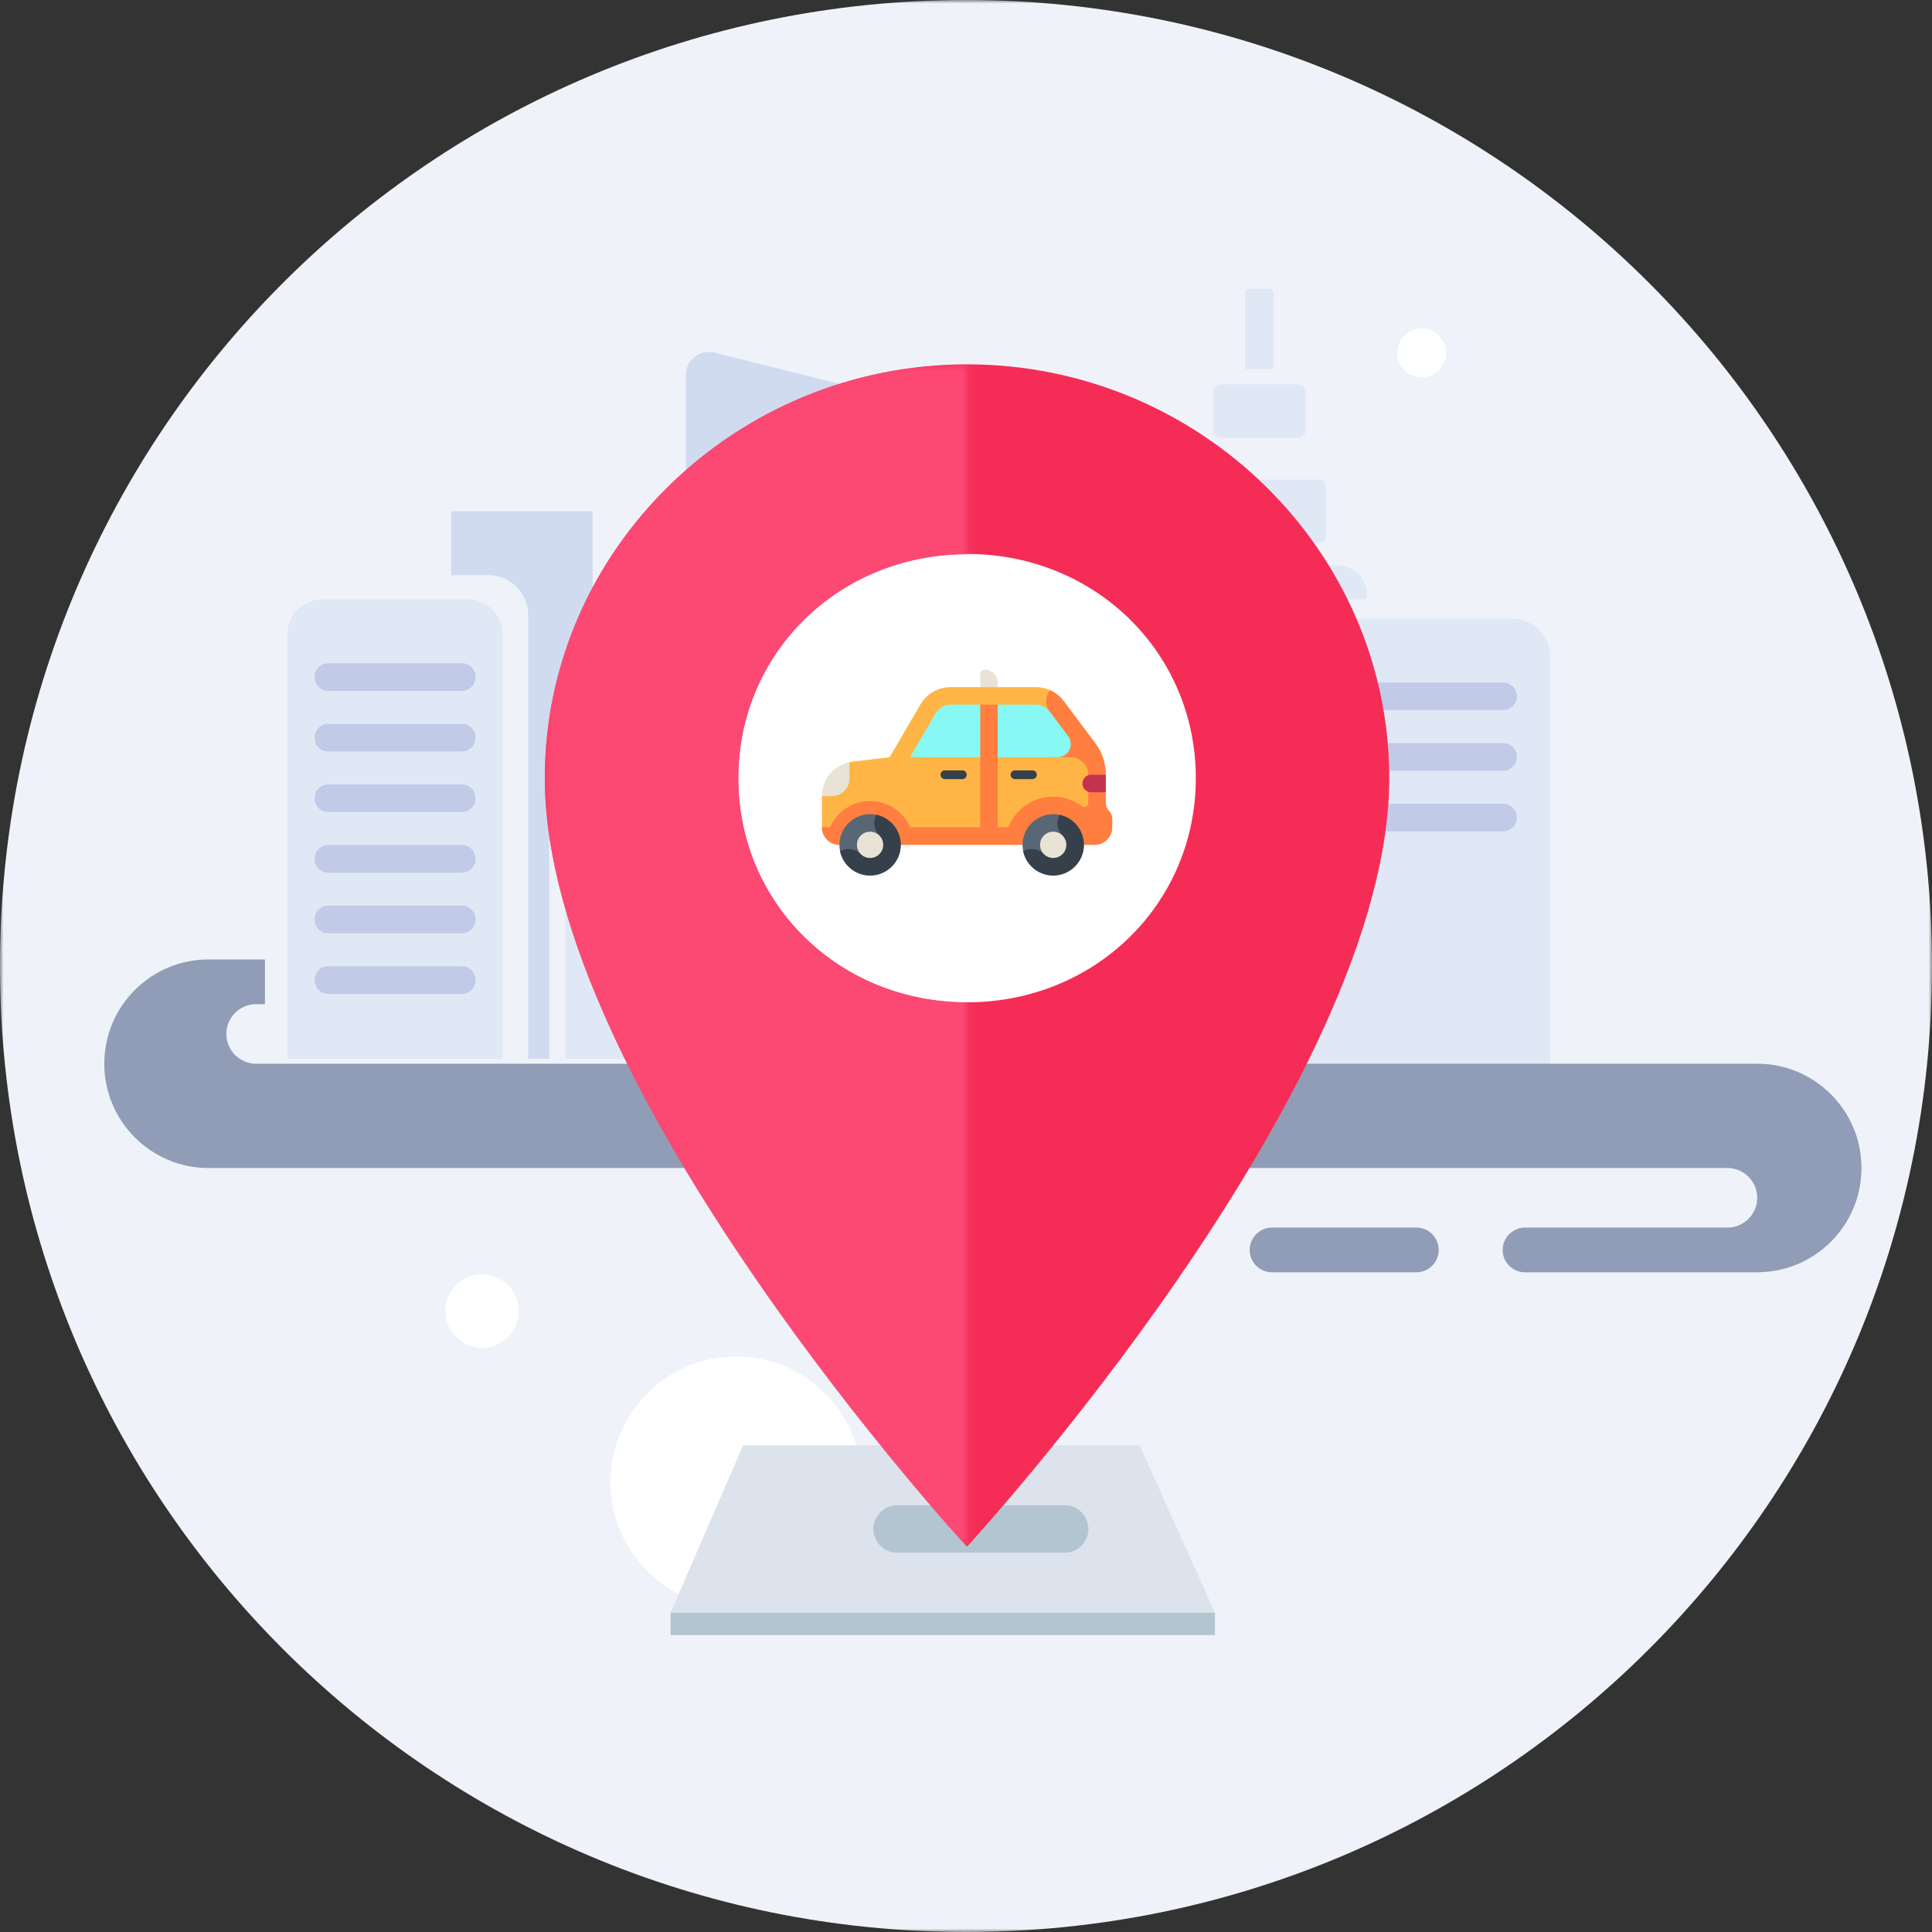 <svg width="278" height="278" viewBox="0 0 278 278" fill="none" xmlns="http://www.w3.org/2000/svg">
<rect x="0" y="0" width="278" height="278" fill="#333333" stroke="none"/>
<mask id="mask0_0_383" style="mask-type:luminance" maskUnits="userSpaceOnUse" x="0" y="0" width="278" height="278">
<path fill-rule="evenodd" clip-rule="evenodd" d="M0 0H278V278H0V0Z" fill="white"/>
</mask>
<g mask="url(#mask0_0_383)">
<path fill-rule="evenodd" clip-rule="evenodd" d="M139 0C62.233 0 0 62.233 0 139C0 215.767 62.233 278 139 278C215.767 278 278 215.767 278 139C278 62.233 215.767 0 139 0Z" fill="#EFF3F9"/>
</g>
<path fill-rule="evenodd" clip-rule="evenodd" d="M105.924 231.359C95.94 231.359 87.846 223.265 87.846 213.281C87.846 203.297 95.94 195.203 105.924 195.203C115.908 195.203 124.002 203.297 124.002 213.281C124.002 223.265 115.908 231.359 105.924 231.359Z" fill="white"/>
<path fill-rule="evenodd" clip-rule="evenodd" d="M69.366 193.943C66.452 193.943 64.089 191.581 64.089 188.666C64.089 185.752 66.452 183.389 69.366 183.389C72.281 183.389 74.643 185.752 74.643 188.666C74.643 191.581 72.281 193.943 69.366 193.943Z" fill="white"/>
<path fill-rule="evenodd" clip-rule="evenodd" d="M155.908 220.314C153.966 220.314 152.392 218.739 152.392 216.797C152.392 214.855 153.966 213.281 155.908 213.281C157.85 213.281 159.424 214.855 159.424 216.797C159.424 218.739 157.85 220.314 155.908 220.314Z" fill="white"/>
<path fill-rule="evenodd" clip-rule="evenodd" d="M204.568 54.293C202.626 54.293 201.052 52.719 201.052 50.777C201.052 48.835 202.626 47.261 204.568 47.261C206.51 47.261 208.084 48.835 208.084 50.777C208.084 52.719 206.51 54.293 204.568 54.293Z" fill="white"/>
<path fill-rule="evenodd" clip-rule="evenodd" d="M188.822 86.239H196.695V85.553C196.695 83.24 194.82 81.365 192.506 81.365H169.908C167.595 81.365 165.72 83.24 165.72 85.553V152.35H183.282V91.779C183.282 88.719 185.762 86.239 188.822 86.239Z" fill="#E0E8F6"/>
<mask id="mask1_0_383" style="mask-type:luminance" maskUnits="userSpaceOnUse" x="0" y="-1" width="278" height="279">
<path fill-rule="evenodd" clip-rule="evenodd" d="M0 278H278V-0H0V278Z" fill="white"/>
</mask>
<g mask="url(#mask1_0_383)">
<path fill-rule="evenodd" clip-rule="evenodd" d="M141.945 152.35H161.151V94.561H141.945V152.35Z" fill="#D0DBF0"/>
<path fill-rule="evenodd" clip-rule="evenodd" d="M189.643 78.188H172.772C172.127 78.188 171.605 77.666 171.605 77.021V70.175C171.605 69.531 172.127 69.008 172.772 69.008H189.643C190.288 69.008 190.81 69.531 190.81 70.175V77.021C190.81 77.666 190.288 78.188 189.643 78.188Z" fill="#E0E8F6"/>
<path fill-rule="evenodd" clip-rule="evenodd" d="M137.784 152.35H98.684V53.965C98.684 51.807 100.712 50.222 102.808 50.744L135.267 58.842C136.746 59.211 137.784 60.539 137.784 62.063V152.35Z" fill="#D0DBF0"/>
<path fill-rule="evenodd" clip-rule="evenodd" d="M81.351 152.35V118.343C81.351 115.294 83.823 112.822 86.873 112.822H93.136V152.35H81.351Z" fill="#E0E8F6"/>
<path fill-rule="evenodd" clip-rule="evenodd" d="M179.821 145.878C179.011 145.878 178.354 145.221 178.354 144.411V92.791C178.354 91.98 179.011 91.325 179.821 91.325C180.631 91.325 181.287 91.98 181.287 92.791V144.411C181.287 145.221 180.631 145.878 179.821 145.878Z" fill="#C0CBE2"/>
<path fill-rule="evenodd" clip-rule="evenodd" d="M171.684 145.878C170.874 145.878 170.218 145.221 170.218 144.411V92.791C170.218 91.98 170.874 91.325 171.684 91.325C172.494 91.325 173.15 91.98 173.15 92.791V144.411C173.15 145.221 172.494 145.878 171.684 145.878Z" fill="#C0CBE2"/>
<path fill-rule="evenodd" clip-rule="evenodd" d="M130.369 73.598H107.22C105.953 73.598 104.926 72.57 104.926 71.303C104.926 70.035 105.953 69.008 107.22 69.008H130.369C131.637 69.008 132.664 70.035 132.664 71.303C132.664 72.57 131.637 73.598 130.369 73.598Z" fill="#C1CAE7"/>
<path fill-rule="evenodd" clip-rule="evenodd" d="M130.369 83.659H107.22C105.953 83.659 104.926 82.632 104.926 81.365C104.926 80.097 105.953 79.069 107.22 79.069H130.369C131.637 79.069 132.664 80.097 132.664 81.365C132.664 82.632 131.637 83.659 130.369 83.659Z" fill="#C1CAE7"/>
<path fill-rule="evenodd" clip-rule="evenodd" d="M130.369 93.722H107.22C105.953 93.722 104.926 92.694 104.926 91.426C104.926 90.159 105.953 89.132 107.22 89.132H130.369C131.637 89.132 132.664 90.159 132.664 91.426C132.664 92.694 131.637 93.722 130.369 93.722Z" fill="#C1CAE7"/>
<path fill-rule="evenodd" clip-rule="evenodd" d="M130.369 103.784H107.22C105.953 103.784 104.926 102.756 104.926 101.489C104.926 100.221 105.953 99.193 107.22 99.193H130.369C131.637 99.193 132.664 100.221 132.664 101.489C132.664 102.756 131.637 103.784 130.369 103.784Z" fill="#C1CAE7"/>
<path fill-rule="evenodd" clip-rule="evenodd" d="M130.369 113.845H107.22C105.953 113.845 104.926 112.818 104.926 111.551C104.926 110.283 105.953 109.255 107.22 109.255H130.369C131.637 109.255 132.664 110.283 132.664 111.551C132.664 112.818 131.637 113.845 130.369 113.845Z" fill="#C1CAE7"/>
<path fill-rule="evenodd" clip-rule="evenodd" d="M130.369 123.908H107.22C105.953 123.908 104.926 122.88 104.926 121.612C104.926 120.345 105.953 119.317 107.22 119.317H130.369C131.637 119.317 132.664 120.345 132.664 121.612C132.664 122.88 131.637 123.908 130.369 123.908Z" fill="#C1CAE7"/>
<path fill-rule="evenodd" clip-rule="evenodd" d="M130.369 133.969H107.22C105.953 133.969 104.926 132.942 104.926 131.675C104.926 130.407 105.953 129.379 107.22 129.379H130.369C131.637 129.379 132.664 130.407 132.664 131.675C132.664 132.942 131.637 133.969 130.369 133.969Z" fill="#C1CAE7"/>
<path fill-rule="evenodd" clip-rule="evenodd" d="M130.369 144.031H107.22C105.953 144.031 104.926 143.004 104.926 141.737C104.926 140.468 105.953 139.441 107.22 139.441H130.369C131.637 139.441 132.664 140.468 132.664 141.737C132.664 143.004 131.637 144.031 130.369 144.031Z" fill="#C1CAE7"/>
<path fill-rule="evenodd" clip-rule="evenodd" d="M72.332 152.35H41.356V91.246C41.356 88.48 43.598 86.238 46.364 86.238H67.325C70.09 86.238 72.332 88.48 72.332 91.246V152.35Z" fill="#E0E8F6"/>
<path fill-rule="evenodd" clip-rule="evenodd" d="M66.467 99.413H47.222C46.144 99.413 45.27 98.54 45.27 97.462V97.388C45.27 96.309 46.144 95.435 47.222 95.435H66.467C67.545 95.435 68.419 96.309 68.419 97.388V97.462C68.419 98.54 67.545 99.413 66.467 99.413Z" fill="#C1CAE7"/>
<path fill-rule="evenodd" clip-rule="evenodd" d="M66.467 108.132H47.222C46.144 108.132 45.27 107.259 45.27 106.181V106.107C45.27 105.029 46.144 104.154 47.222 104.154H66.467C67.545 104.154 68.419 105.029 68.419 106.107V106.181C68.419 107.259 67.545 108.132 66.467 108.132Z" fill="#C1CAE7"/>
<path fill-rule="evenodd" clip-rule="evenodd" d="M66.467 116.852H47.222C46.144 116.852 45.27 115.978 45.27 114.9V114.826C45.27 113.748 46.144 112.874 47.222 112.874H66.467C67.545 112.874 68.419 113.748 68.419 114.826V114.9C68.419 115.978 67.545 116.852 66.467 116.852Z" fill="#C1CAE7"/>
<path fill-rule="evenodd" clip-rule="evenodd" d="M66.467 125.571H47.222C46.144 125.571 45.27 124.698 45.27 123.619V123.545C45.27 122.467 46.144 121.593 47.222 121.593H66.467C67.545 121.593 68.419 122.467 68.419 123.545V123.619C68.419 124.698 67.545 125.571 66.467 125.571Z" fill="#C1CAE7"/>
<path fill-rule="evenodd" clip-rule="evenodd" d="M66.467 134.29H47.222C46.144 134.29 45.27 133.416 45.27 132.339V132.265C45.27 131.186 46.144 130.312 47.222 130.312H66.467C67.545 130.312 68.419 131.186 68.419 132.265V132.339C68.419 133.416 67.545 134.29 66.467 134.29Z" fill="#C1CAE7"/>
<path fill-rule="evenodd" clip-rule="evenodd" d="M66.467 143.009H47.222C46.144 143.009 45.27 142.136 45.27 141.057V140.984C45.27 139.906 46.144 139.032 47.222 139.032H66.467C67.545 139.032 68.419 139.906 68.419 140.984V141.057C68.419 142.136 67.545 143.009 66.467 143.009Z" fill="#C1CAE7"/>
<path fill-rule="evenodd" clip-rule="evenodd" d="M223.07 155.124H185.155V94.552C185.155 91.492 187.635 89.013 190.694 89.013H217.53C220.59 89.013 223.07 91.492 223.07 94.552V155.124Z" fill="#E0E8F6"/>
<path fill-rule="evenodd" clip-rule="evenodd" d="M216.291 102.187H191.933C190.835 102.187 189.945 101.297 189.945 100.198C189.945 99.1 190.835 98.209 191.933 98.209H216.291C217.39 98.209 218.281 99.1 218.281 100.198C218.281 101.297 217.39 102.187 216.291 102.187Z" fill="#C1CAE7"/>
<path fill-rule="evenodd" clip-rule="evenodd" d="M216.291 110.907H191.933C190.835 110.907 189.945 110.016 189.945 108.917C189.945 107.819 190.835 106.929 191.933 106.929H216.291C217.39 106.929 218.281 107.819 218.281 108.917C218.281 110.016 217.39 110.907 216.291 110.907Z" fill="#C1CAE7"/>
<path fill-rule="evenodd" clip-rule="evenodd" d="M216.291 119.626H191.933C190.835 119.626 189.945 118.736 189.945 117.636C189.945 116.538 190.835 115.648 191.933 115.648H216.291C217.39 115.648 218.281 116.538 218.281 117.636C218.281 118.736 217.39 119.626 216.291 119.626Z" fill="#C1CAE7"/>
<path fill-rule="evenodd" clip-rule="evenodd" d="M90.772 89.131C87.737 89.131 85.276 86.671 85.276 83.636V73.562H64.935V82.752H70.257C73.43 82.752 76.002 85.324 76.002 88.496V152.351H79.036V116.261C79.036 112.893 81.765 110.164 85.133 110.164H93.136V89.131H90.772Z" fill="#D0DBF0"/>
<path fill-rule="evenodd" clip-rule="evenodd" d="M186.71 63.057H175.705C175.06 63.057 174.537 62.535 174.537 61.889V56.469C174.537 55.824 175.06 55.302 175.705 55.302H186.71C187.355 55.302 187.877 55.824 187.877 56.469V61.889C187.877 62.535 187.355 63.057 186.71 63.057Z" fill="#E0E8F6"/>
<path fill-rule="evenodd" clip-rule="evenodd" d="M183.283 53.117H179.133V42.332C179.133 41.893 179.489 41.536 179.928 41.536H182.487C182.927 41.536 183.283 41.893 183.283 42.332V53.117Z" fill="#E0E8F6"/>
<path fill-rule="evenodd" clip-rule="evenodd" d="M193.575 162.521H71.539C69.817 162.521 68.418 161.124 68.418 159.4C68.418 157.677 69.817 156.279 71.539 156.279H193.575C195.298 156.279 196.695 157.677 196.695 159.4C196.695 161.124 195.298 162.521 193.575 162.521Z" fill="#7E89A0"/>
<path fill-rule="evenodd" clip-rule="evenodd" d="M267.854 168.069C267.854 159.781 261.135 153.061 252.847 153.061H241.416H233.681H36.858C34.491 153.061 32.573 151.143 32.573 148.776C32.573 146.409 34.491 144.49 36.858 144.49H38.121V138.055H30.012C21.724 138.055 15.005 144.773 15.005 153.061C15.005 161.35 21.724 168.069 30.012 168.069H237.84H248.561C250.929 168.069 252.847 169.988 252.847 172.354C252.847 174.721 250.929 176.639 248.561 176.639H240.538H219.442C217.664 176.639 216.223 178.081 216.223 179.858C216.223 181.635 217.664 183.076 219.442 183.076H253.024V183.067C261.23 182.971 267.854 176.297 267.854 168.069Z" fill="#919DB6"/>
<path fill-rule="evenodd" clip-rule="evenodd" d="M203.801 176.639H183.038C181.261 176.639 179.82 178.081 179.82 179.858C179.82 181.635 181.261 183.076 183.038 183.076H203.801C205.578 183.076 207.019 181.635 207.019 179.858C207.019 178.081 205.578 176.639 203.801 176.639Z" fill="#919DB6"/>
<path fill-rule="evenodd" clip-rule="evenodd" d="M106.932 207.959H163.979L174.825 232.063H96.487L106.932 207.959Z" fill="#DCE3ED"/>
<path fill-rule="evenodd" clip-rule="evenodd" d="M96.488 235.277H174.826V232.063H96.488V235.277Z" fill="#B3C5D0"/>
<path fill-rule="evenodd" clip-rule="evenodd" d="M153.196 223.426H129.091C127.205 223.426 125.677 221.898 125.677 220.011C125.677 218.125 127.205 216.596 129.091 216.596H153.196C155.081 216.596 156.61 218.125 156.61 220.011C156.61 221.898 155.081 223.426 153.196 223.426Z" fill="#B3C5D0"/>
<path fill-rule="evenodd" clip-rule="evenodd" d="M139.151 152.683C115.887 152.683 97.602 134.764 97.602 111.966C97.602 89.167 115.886 71.249 139.151 71.249C162.415 71.249 180.699 89.167 180.699 111.966C180.699 134.764 162.414 152.683 139.151 152.683Z" fill="white"/>
<path fill-rule="evenodd" clip-rule="evenodd" d="M139.151 144.225C120.719 144.225 106.232 130.028 106.232 111.966C106.232 93.903 120.719 79.707 139.151 79.707C157.582 79.707 172.069 93.903 172.069 111.966C172.069 130.028 157.581 144.225 139.151 144.225ZM139.151 52.426C105.734 52.426 78.395 79.218 78.395 111.966C78.395 156.621 139.151 222.541 139.151 222.541C139.151 222.541 199.906 156.621 199.906 111.966C199.906 79.218 172.568 52.426 139.151 52.426Z" fill="#F52D56"/>
</g>
<mask id="mask2_0_383" style="mask-type:luminance" maskUnits="userSpaceOnUse" x="78" y="52" width="62" height="171">
<path fill-rule="evenodd" clip-rule="evenodd" d="M78.395 52.478H139.15V222.594H78.395V52.478Z" fill="white"/>
</mask>
<g mask="url(#mask2_0_383)">
<path fill-rule="evenodd" clip-rule="evenodd" d="M139.151 144.278C120.719 144.278 106.232 130.081 106.232 112.019C106.232 93.956 120.719 79.76 139.151 79.76C157.582 79.76 172.069 93.956 172.069 112.019C172.069 130.081 157.581 144.278 139.151 144.278ZM139.151 52.478C105.734 52.478 78.395 79.271 78.395 112.019C78.395 156.675 139.151 222.594 139.151 222.594C139.151 222.594 199.906 156.675 199.906 112.019C199.906 79.271 172.568 52.478 139.151 52.478Z" fill="#FC4974"/>
</g>
<path fill-rule="evenodd" clip-rule="evenodd" d="M141.042 96.979V99.711H143.564V98.24C143.564 97.196 142.717 96.349 141.672 96.349C141.324 96.349 141.042 96.631 141.042 96.979Z" fill="#E9E3D5"/>
<path fill-rule="evenodd" clip-rule="evenodd" d="M159.568 116.683C159.267 116.385 159.113 115.97 159.113 115.546V111.478C159.113 109.841 158.581 108.249 157.599 106.94L153.06 100.887C152.108 99.618 150.613 98.871 149.026 98.871H136.794C135.001 98.871 133.342 99.823 132.438 101.372L128.014 108.956L122.717 109.592C122.554 109.611 122.394 109.638 122.235 109.672L118.265 114.557V119.042C118.265 120.435 119.393 121.564 120.785 121.564H157.515C158.908 121.564 160.037 120.435 160.037 119.042V117.805C160.037 117.383 159.868 116.979 159.568 116.683Z" fill="#FFB545"/>
<path fill-rule="evenodd" clip-rule="evenodd" d="M159.569 116.683C159.267 116.386 159.113 115.971 159.113 115.547V114V111.478C159.113 109.907 158.613 108.291 157.599 106.94L153.06 100.887C152.541 100.195 151.859 99.659 151.09 99.313C150.389 100.19 150.339 101.461 151.044 102.4L153.975 106.308L151.384 108.956H154.054C155.438 108.956 156.583 110.067 156.591 111.451V111.478V115.547V115.564C156.592 116.023 156.074 116.298 155.709 116.021C154.549 115.148 153.108 114.63 151.548 114.63C148.613 114.63 146.101 116.462 145.09 119.042H143.563V101.392H141.041V119.042H130.974C129.999 116.818 127.779 115.26 125.199 115.26C122.619 115.26 120.399 116.818 119.425 119.042H118.265C118.265 120.435 119.393 121.564 120.785 121.564H157.515C158.908 121.564 160.037 120.435 160.037 119.042V117.853C160.037 117.418 159.879 116.989 159.569 116.683Z" fill="#FF7E40"/>
<path fill-rule="evenodd" clip-rule="evenodd" d="M135.957 112.109H138.479C138.827 112.109 139.109 111.826 139.109 111.478C139.109 111.13 138.827 110.848 138.479 110.848H135.957C135.609 110.848 135.327 111.13 135.327 111.478C135.327 111.826 135.609 112.109 135.957 112.109Z" fill="#35404A"/>
<path fill-rule="evenodd" clip-rule="evenodd" d="M146.043 112.109H148.564C148.912 112.109 149.195 111.826 149.195 111.478C149.195 111.13 148.912 110.848 148.564 110.848H146.043C145.694 110.848 145.412 111.13 145.412 111.478C145.412 111.826 145.694 112.109 146.043 112.109Z" fill="#35404A"/>
<path fill-rule="evenodd" clip-rule="evenodd" d="M134.616 102.643L130.933 108.956H141.042V101.392H136.794C135.901 101.392 135.066 101.871 134.616 102.643Z" fill="#87F8F4"/>
<path fill-rule="evenodd" clip-rule="evenodd" d="M153.691 105.931L151.043 102.4C150.567 101.765 149.82 101.392 149.026 101.392H143.563V108.957H152.178C153.222 108.957 154.069 108.11 154.069 107.065C154.069 106.656 153.937 106.258 153.691 105.931Z" fill="#87F8F4"/>
<path fill-rule="evenodd" clip-rule="evenodd" d="M157.011 111.478C156.315 111.478 155.75 112.043 155.75 112.739C155.75 113.435 156.315 113.999 157.011 113.999H159.112V111.478H157.011Z" fill="#C5324F"/>
<path fill-rule="evenodd" clip-rule="evenodd" d="M118.955 112.011C118.951 112.017 118.947 112.025 118.943 112.033C118.899 112.108 118.856 112.186 118.816 112.264C118.462 112.957 118.265 113.738 118.265 114.556H119.713C121.107 114.556 122.235 113.428 122.235 112.035V109.672C120.869 109.968 119.666 110.806 118.955 112.011Z" fill="#E9E3D5"/>
<path fill-rule="evenodd" clip-rule="evenodd" d="M125.198 125.977C122.765 125.977 120.786 123.998 120.786 121.564C120.786 119.13 122.765 117.151 125.198 117.151C127.631 117.151 129.611 119.13 129.611 121.564C129.611 123.998 127.631 125.977 125.198 125.977Z" fill="#596775"/>
<path fill-rule="evenodd" clip-rule="evenodd" d="M126.101 117.244C125.583 118.2 125.728 119.419 126.535 120.227L123.861 122.902C123.053 122.093 121.834 121.949 120.879 122.466C121.297 124.468 123.074 125.976 125.198 125.976C127.631 125.976 129.611 123.997 129.611 121.564C129.611 119.439 128.102 117.662 126.101 117.244Z" fill="#35404A"/>
<path fill-rule="evenodd" clip-rule="evenodd" d="M127.089 121.564C127.089 122.609 126.242 123.456 125.198 123.456C124.154 123.456 123.307 122.609 123.307 121.564C123.307 120.52 124.154 119.673 125.198 119.673C126.242 119.673 127.089 120.52 127.089 121.564Z" fill="#E9E3D5"/>
<path fill-rule="evenodd" clip-rule="evenodd" d="M151.548 125.977C149.115 125.977 147.135 123.998 147.135 121.564C147.135 119.13 149.115 117.151 151.548 117.151C153.981 117.151 155.961 119.13 155.961 121.564C155.961 123.998 153.981 125.977 151.548 125.977Z" fill="#596775"/>
<path fill-rule="evenodd" clip-rule="evenodd" d="M152.45 117.244C151.933 118.2 152.077 119.419 152.885 120.227L150.211 122.902C149.403 122.093 148.184 121.949 147.229 122.466C147.646 124.468 149.424 125.976 151.548 125.976C153.981 125.976 155.961 123.997 155.961 121.564C155.961 119.439 154.452 117.662 152.45 117.244Z" fill="#35404A"/>
<path fill-rule="evenodd" clip-rule="evenodd" d="M153.439 121.564C153.439 122.609 152.592 123.456 151.548 123.456C150.504 123.456 149.657 122.609 149.657 121.564C149.657 120.52 150.504 119.673 151.548 119.673C152.592 119.673 153.439 120.52 153.439 121.564Z" fill="#E9E3D5"/>
</svg>
